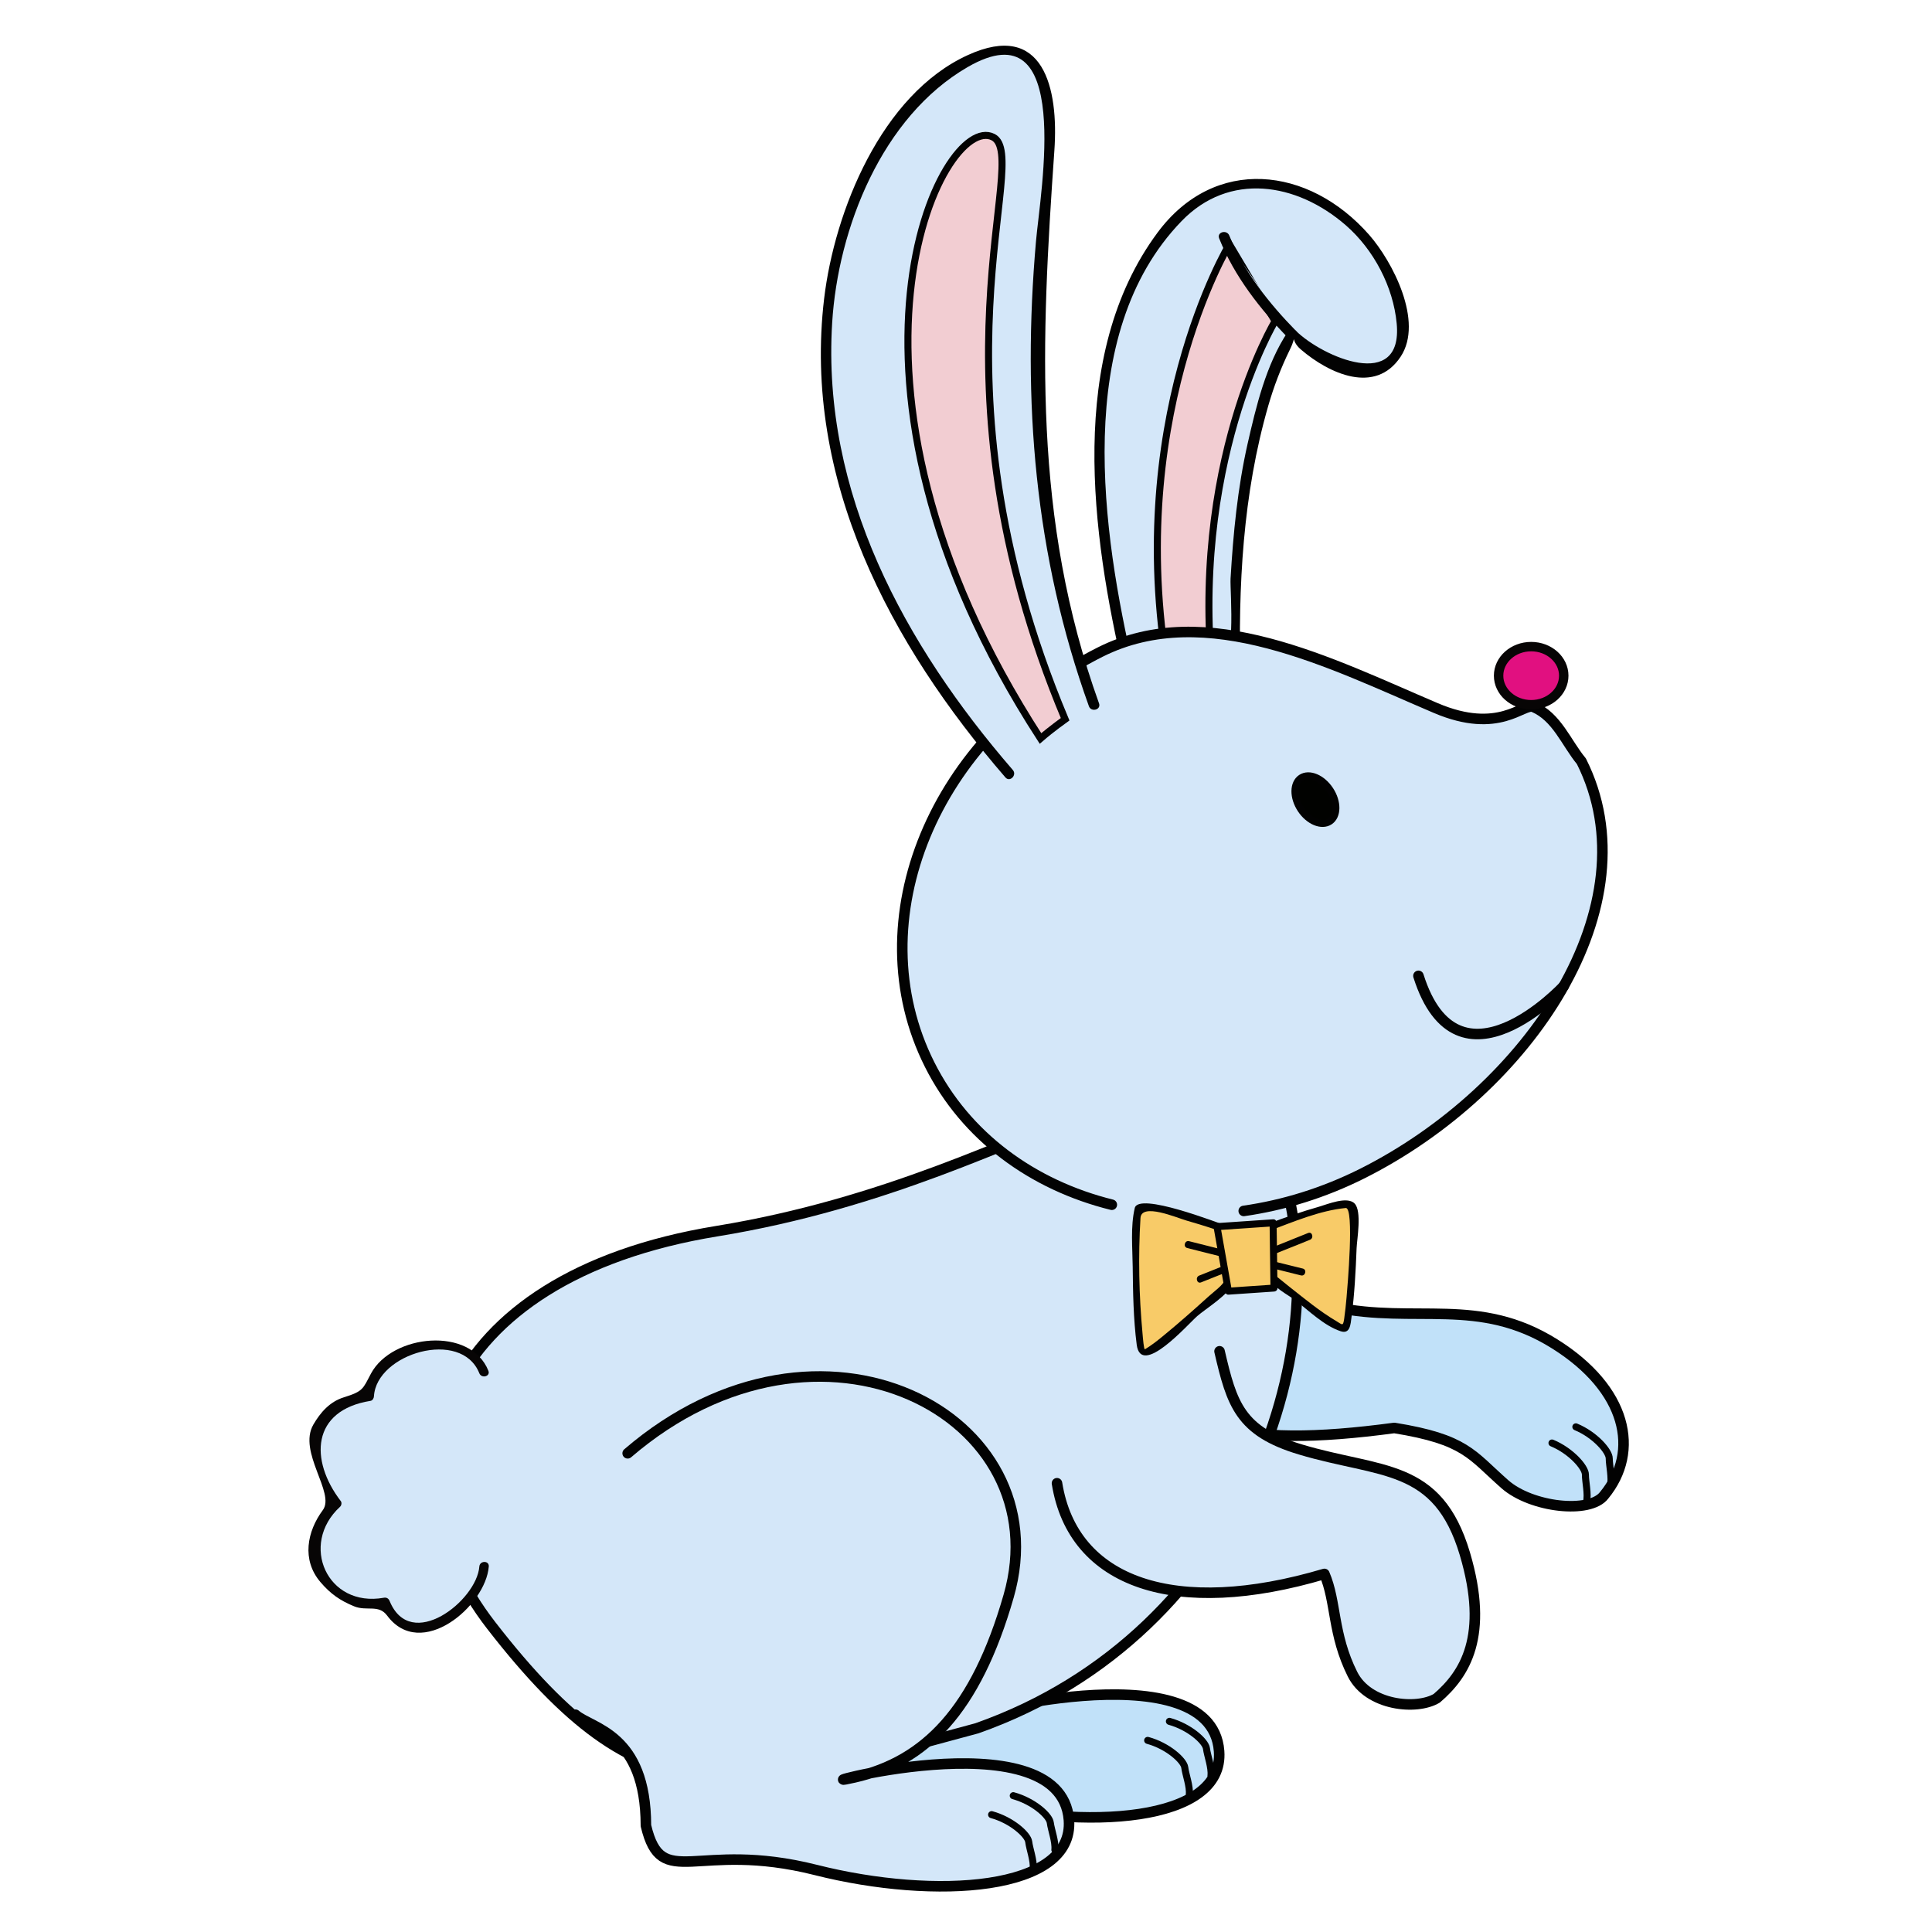 <svg version="1.1" id="svg_0" xmlns="http://www.w3.org/2000/svg" xmlns:xlink="http://www.w3.org/1999/xlink" x="0px" y="0px"
	 width="85.04px" height="85.04px" viewBox="0 0 85.04 85.04" enable-background="new 0 0 85.04 85.04" xml:space="preserve">
<path fill="#C1E1F9" stroke="#020202" stroke-width="0.464" stroke-linecap="round" stroke-linejoin="round" d="M34.246,60.938
	c8.487-7.299,19.048-1.658,16.765,6.287c-1.449,5.047-3.693,7.277-6.781,7.979c-3.089,0.703,9.086-2.822,9.43,1.877
	c0.23,3.123-5.869,3.527-11.139,2.197c-5.271-1.332-6.147,0.789-6.844-2.148c-0.003-4.049-3.071-3.051-3.806-3.686"/>
<path fill="none" stroke="#020202" stroke-width="0.31" stroke-linecap="round" stroke-linejoin="round" d="M51.473,75.768
	c0.875,0.24,1.59,0.875,1.631,1.195c0.041,0.318,0.24,0.834,0.199,1.195"/>
<path fill="none" stroke="#020202" stroke-width="0.31" stroke-linecap="round" stroke-linejoin="round" d="M50.516,76.606
	c0.877,0.238,1.594,0.877,1.633,1.191c0.039,0.318,0.24,0.838,0.199,1.197"/>
<path fill="none" stroke="#020202" stroke-width="0.31" stroke-linecap="round" stroke-linejoin="round" d="M63.059,71.965
	c0.389,0.822,0.369,1.779,0.154,2.018c-0.219,0.24-0.48,0.727-0.779,0.93"/>
<path fill="none" stroke="#020202" stroke-width="0.31" stroke-linecap="round" stroke-linejoin="round" d="M61.801,71.786
	c0.389,0.82,0.371,1.779,0.154,2.018c-0.217,0.236-0.479,0.723-0.777,0.926"/>
<path fill="#D4E7F9" d="M49.69,29.545c-3.598-14.857,1.525-21.4,5.344-21.538c5.168-0.186,8.34,6.831,5.768,8.229
	c-1.594,0.865-3.92-1.51-3.92-1.51S54,18.93,54.37,29.858C52.092,29.645,51.385,29.618,49.69,29.545z"/>
<path fill="#020202" d="M49.913,29.485c-1.4-6.021-2.721-14.771,2.096-19.753c2.094-2.167,5.059-1.702,7.227,0.182
	c1.23,1.07,2.092,2.708,2.242,4.328c0.281,3.01-3.256,1.479-4.434,0.322c-0.111-0.109-0.281-0.076-0.363,0.047
	c-0.955,1.434-1.393,3.287-1.768,4.932c-0.439,1.943-0.631,3.939-0.748,5.924c-0.033,0.594,0.322,4.172-0.684,4.08
	c-1.262-0.113-2.527-0.178-3.793-0.23c-0.299-0.014-0.299,0.451,0,0.465c1.564,0.064,3.121,0.17,4.682,0.311
	c0.123,0.012,0.234-0.113,0.23-0.23c-0.104-4.041,0.1-8.111,1.229-12.016c0.242-0.838,0.555-1.658,0.939-2.441
	c0.391-0.797-0.055-0.49,0.494-0.021c1.244,1.066,3.275,1.998,4.389,0.316c1.029-1.553-0.369-4.205-1.383-5.361
	c-2.662-3.033-6.807-3.489-9.316-0.103c-4.008,5.409-2.902,13.288-1.486,19.374C49.532,29.899,49.981,29.776,49.913,29.485z"/>
<path fill="#F2CDD2" stroke="#020202" stroke-width="0.31" d="M51.512,30.151c-2.182-11.488,2.602-19.398,2.602-19.398l2.01,3.382
	c0,0-3.824,6.34-2.707,16.072C52.977,30.19,52.438,30.19,51.512,30.151z"/>
<path fill="#D4E7F9" d="M53.887,10.431c0,0,0.832,2.137,2.992,4.296"/>
<path fill="#020202" d="M53.663,10.492c0.658,1.655,1.818,3.139,3.053,4.399c0.211,0.215,0.539-0.113,0.328-0.328
	c-1.172-1.197-2.307-2.617-2.934-4.194C54,10.093,53.553,10.213,53.663,10.492L53.663,10.492z"/>
<path fill="#C1E1F9" stroke="#020202" stroke-width="0.464" stroke-linecap="round" stroke-linejoin="round" d="M55.829,51.161
	c1.594,4.117-0.725,5.611,2.885,6.371c3.611,0.756,6.367-0.475,9.711,1.617c3.199,2,3.775,4.736,2.184,6.668
	c-0.621,0.824-3.195,0.545-4.369-0.486c-1.48-1.303-1.723-1.969-4.867-2.477c-6.826,0.914-10.35,0.145-11.428-4.195"/>
<path fill="#D4E7F9" stroke="#020202" stroke-width="0.464" stroke-linecap="round" stroke-linejoin="round" d="M21.624,71.549
	c6.703,8.645,10.484,7.469,21.374,4.525c11.864-4.18,16.085-17.084,13.274-25.066c-2.807-7.979-9.973,0.775-24.712,3.182
	C19.12,56.217,16.468,64.899,21.624,71.549z"/>
<path fill="#D4E7F9" stroke="#020202" stroke-width="0.464" stroke-linecap="round" stroke-linejoin="round" d="M54.745,53.301
	c1.75-0.25,3.52-0.793,5.225-1.648c7.336-3.688,12.824-11.809,9.637-18.146c-0.67-0.811-1.078-1.955-2.111-2.391
	c-0.443-0.188-1.5,1.244-4.299,0.049c-4.602-1.957-10.098-4.811-14.77-2.463c-7.335,3.688-10.696,11.813-7.51,18.152
	c1.602,3.188,4.551,5.313,8.021,6.174"/>
<path fill="#D4E7F9" stroke="#020202" stroke-width="0.464" stroke-linecap="round" stroke-linejoin="round" d="M53.68,59.479
	c0.541,2.334,0.902,3.527,3.555,4.32c3.535,1.061,6.049,0.578,7.244,4.594c1.074,3.619,0,5.299-1.238,6.359
	c-0.883,0.531-3.012,0.334-3.709-1.061c-0.885-1.768-0.707-3.184-1.236-4.412c-6.537,1.938-11.064,0.428-11.771-3.992"/>
<ellipse transform="matrix(-0.549 -0.836 0.836 -0.549 60.242 102.913)" fill="#010200" stroke="#020202" stroke-width="0.31" cx="57.879" cy="35.208" rx="1.145" ry="0.771"/>
<path fill="#F8CB68" d="M55.827,54.03c0,0,3.496-1.32,3.686-0.947c0.188,0.375-0.082,5.156-0.293,5.383
	c-0.213,0.229-3.182-2.203-3.182-2.203L55.827,54.03z"/>
<path fill="#020202" d="M55.868,54.178c1.066-0.4,2.225-0.895,3.365-1.006c0.389-0.037,0.074,3.504,0.037,3.945
	c-0.027,0.314-0.061,0.627-0.105,0.939c-0.053,0.346-0.082,0.246-0.355,0.088c-0.717-0.422-1.377-0.973-2.029-1.484
	c-0.178-0.141-0.354-0.283-0.529-0.426c-0.121-0.098-0.061-0.002-0.09-0.322c-0.061-0.627-0.119-1.256-0.178-1.883
	c-0.02-0.197-0.328-0.199-0.311,0c0.068,0.734,0.139,1.471,0.209,2.207c0.033,0.361,0.887,0.805,1.139,1
	c0.586,0.455,1.271,1.125,1.992,1.361c0.42,0.139,0.436-0.32,0.477-0.631c0.131-1.002,0.184-2.016,0.223-3.023
	c0.016-0.4,0.24-1.639-0.09-1.971c-0.328-0.334-1.219,0.045-1.566,0.143c-0.768,0.217-1.523,0.484-2.27,0.764
	C55.602,53.95,55.682,54.249,55.868,54.178z"/>
<path fill="#020202" d="M57.579,54.272c-0.533,0.213-1.064,0.428-1.6,0.643c-0.184,0.072-0.104,0.373,0.082,0.299
	c0.533-0.215,1.066-0.43,1.6-0.643C57.844,54.497,57.764,54.198,57.579,54.272L57.579,54.272z"/>
<path fill="#020202" d="M57.346,55.838c-0.512-0.125-1.02-0.252-1.529-0.379c-0.193-0.047-0.275,0.252-0.082,0.299
	c0.51,0.127,1.02,0.254,1.529,0.381C57.456,56.186,57.538,55.887,57.346,55.838L57.346,55.838z"/>
<path fill="#F8CB68" d="M54.034,54.133c0,0-3.713-1.254-3.92-0.957s-0.09,6.242,0.182,6.402c0.268,0.162,3.814-3.137,3.814-3.137
	L54.034,54.133z"/>
<path fill="#020202" d="M54.075,53.985c-0.492-0.166-3.957-1.525-4.127-0.811c-0.193,0.82-0.098,1.762-0.09,2.596
	c0.012,1.139,0.031,2.291,0.176,3.42c0.189,1.457,2.248-0.895,2.662-1.258c0.354-0.313,1.432-0.971,1.563-1.449
	c0.184-0.666-0.047-1.654-0.07-2.35c-0.006-0.199-0.314-0.199-0.309,0c0.021,0.68,0.045,1.357,0.066,2.035
	c0.01,0.33-0.369,0.555-0.768,0.914c-0.654,0.594-1.318,1.18-2,1.738c-0.25,0.205-0.504,0.404-0.781,0.57
	c-0.049,0.027-0.09-0.494-0.107-0.693c-0.156-1.674-0.193-3.404-0.09-5.082c0.041-0.684,1.578-0.02,2.035,0.113
	c0.59,0.17,1.176,0.355,1.758,0.553C54.184,54.346,54.264,54.047,54.075,53.985z"/>
<path fill="#020202" d="M52.258,54.934c0.557,0.139,1.111,0.279,1.668,0.42c0.193,0.049,0.275-0.25,0.082-0.301
	c-0.557-0.139-1.111-0.279-1.668-0.42C52.147,54.584,52.065,54.883,52.258,54.934L52.258,54.934z"/>
<path fill="#020202" d="M52.866,56.446c0.486-0.195,0.975-0.389,1.461-0.582c0.184-0.074,0.104-0.373-0.082-0.299
	c-0.486,0.193-0.975,0.387-1.461,0.582C52.602,56.219,52.68,56.52,52.866,56.446L52.866,56.446z"/>
<polygon fill="#F8CB68" points="56.038,53.823 56.077,56.696 54.071,56.833 53.567,53.991 "/>
<path fill="#020202" d="M55.883,53.823c0.014,0.959,0.025,1.916,0.039,2.873c0.053-0.051,0.104-0.104,0.154-0.154
	c-0.412,0.027-0.82,0.057-1.23,0.084c-0.215,0.016-0.432,0.029-0.646,0.045c-0.207,0.014,0.039,0.227-0.006-0.027
	c-0.158-0.896-0.318-1.795-0.477-2.691c-0.051,0.064-0.102,0.131-0.15,0.195c0.824-0.057,1.646-0.111,2.471-0.168
	c0.197-0.014,0.199-0.322,0-0.311c-0.822,0.057-1.646,0.111-2.471,0.168c-0.107,0.008-0.168,0.094-0.148,0.195
	c0.168,0.947,0.336,1.895,0.504,2.842c0.012,0.064,0.086,0.119,0.148,0.113c0.668-0.045,1.336-0.09,2.006-0.137
	c0.082-0.004,0.154-0.064,0.154-0.154c-0.014-0.957-0.025-1.914-0.039-2.873C56.19,53.624,55.881,53.622,55.883,53.823z"/>
<path fill="#D4E7F9" d="M21.307,68.952c0.008,2.76-3.898,3.26-4.356,1.576c-2.211,0.639-4.602-2.439-2.129-4.352
	c-1.666-1.961-1.411-4.443,1.432-4.717c-0.122-2.055,4.443-3.254,5.046-1.066"/>
<path fill="#070505" d="M21.099,68.952c-0.115,1.508-3.019,3.785-3.948,1.521c-0.046-0.113-0.134-0.168-0.255-0.146
	c-2.496,0.447-3.729-2.348-1.928-4.004c0.062-0.057,0.087-0.18,0.032-0.25c-1.378-1.799-1.295-3.996,1.308-4.412
	c0.094-0.016,0.147-0.115,0.152-0.201c0.108-1.883,3.846-2.996,4.638-1.014c0.099,0.246,0.499,0.139,0.399-0.109
	c-0.785-1.969-4.234-1.611-5.166,0.119c-0.365,0.684-0.335,0.781-1.195,1.049c-0.623,0.193-1.033,0.666-1.345,1.203
	c-0.692,1.207,0.978,3.008,0.419,3.76c-0.695,0.939-0.939,2.191-0.107,3.168c0.443,0.52,0.863,0.813,1.484,1.068
	c0.559,0.229,1.078-0.098,1.453,0.408c1.485,2,4.34-0.414,4.475-2.162C21.534,68.684,21.12,68.686,21.099,68.952L21.099,68.952z"/>
<path fill="#D4E7F9" d="M48.153,31.022c-5.869-15.738,0.639-27.561-3.25-28.727c-4.512-1.352-16.506,13.631-0.482,31.76"/>
<path fill="#020202" d="M48.375,30.959c-2.924-8.131-2.553-15.918-1.965-24.339c0.191-2.729-0.471-5.722-3.81-4.195
	c-3.802,1.736-5.864,6.864-6.324,10.715c-0.951,7.972,2.901,15.21,7.979,21.08c0.195,0.227,0.521-0.104,0.326-0.328
	c-4.771-5.518-8.413-12.189-7.952-19.678c0.254-4.161,2.191-9.079,5.963-11.261c4.683-2.712,3.196,5.507,3.009,7.665
	c-0.613,6.999-0.063,13.823,2.328,20.465C48.028,31.364,48.479,31.243,48.375,30.959L48.375,30.959z"/>
<path fill="#F2CDD2" stroke="#020202" stroke-width="0.31" d="M45.799,32.506C35.528,16.659,41.482,4.89,43.715,6.037
	c1.723,0.889-3.182,10.487,3.168,25.622C46.883,31.659,46.293,32.079,45.799,32.506z"/>
<ellipse fill="#E11080" stroke="#070505" stroke-width="0.415" stroke-linecap="round" stroke-linejoin="round" cx="67.397" cy="29.741" rx="1.434" ry="1.279"/>
<path fill="none" stroke="#020202" stroke-width="0.31" stroke-linecap="round" stroke-linejoin="round" d="M69.364,62.805
	c0.84,0.348,1.469,1.07,1.469,1.389c0.002,0.322,0.135,0.861,0.051,1.211"/>
<path fill="none" stroke="#020202" stroke-width="0.31" stroke-linecap="round" stroke-linejoin="round" d="M68.313,63.516
	c0.838,0.348,1.471,1.07,1.471,1.389c-0.002,0.32,0.133,0.861,0.047,1.211"/>
<path fill="#D4E7F9" stroke="#020202" stroke-width="0.464" stroke-linecap="round" stroke-linejoin="round" d="M68.831,43.403
	c0,0-4.66,5.037-6.396-0.449"/>
<path fill="#D4E7F9" stroke="#020202" stroke-width="0.464" stroke-linecap="round" stroke-linejoin="round" d="M27.628,63.969
	c8.493-7.299,19.054-1.656,16.769,6.287c-1.45,5.051-3.694,7.277-6.78,7.979c-3.092,0.705,9.083-2.818,9.433,1.879
	c0.229,3.125-5.871,3.527-11.144,2.195c-5.271-1.33-6.779,0.982-7.475-1.951c-0.006-4.051-2.369-4.25-3.104-4.883"/>
<path fill="none" stroke="#020202" stroke-width="0.31" stroke-linecap="round" stroke-linejoin="round" d="M43.647,79.875
	c0.875,0.238,1.592,0.877,1.633,1.193c0.037,0.314,0.236,0.834,0.197,1.191"/>
<path fill="none" stroke="#020202" stroke-width="0.31" stroke-linecap="round" stroke-linejoin="round" d="M44.6,79.04
	c0.877,0.238,1.594,0.871,1.631,1.193c0.041,0.316,0.24,0.836,0.201,1.191"/>
</svg>
